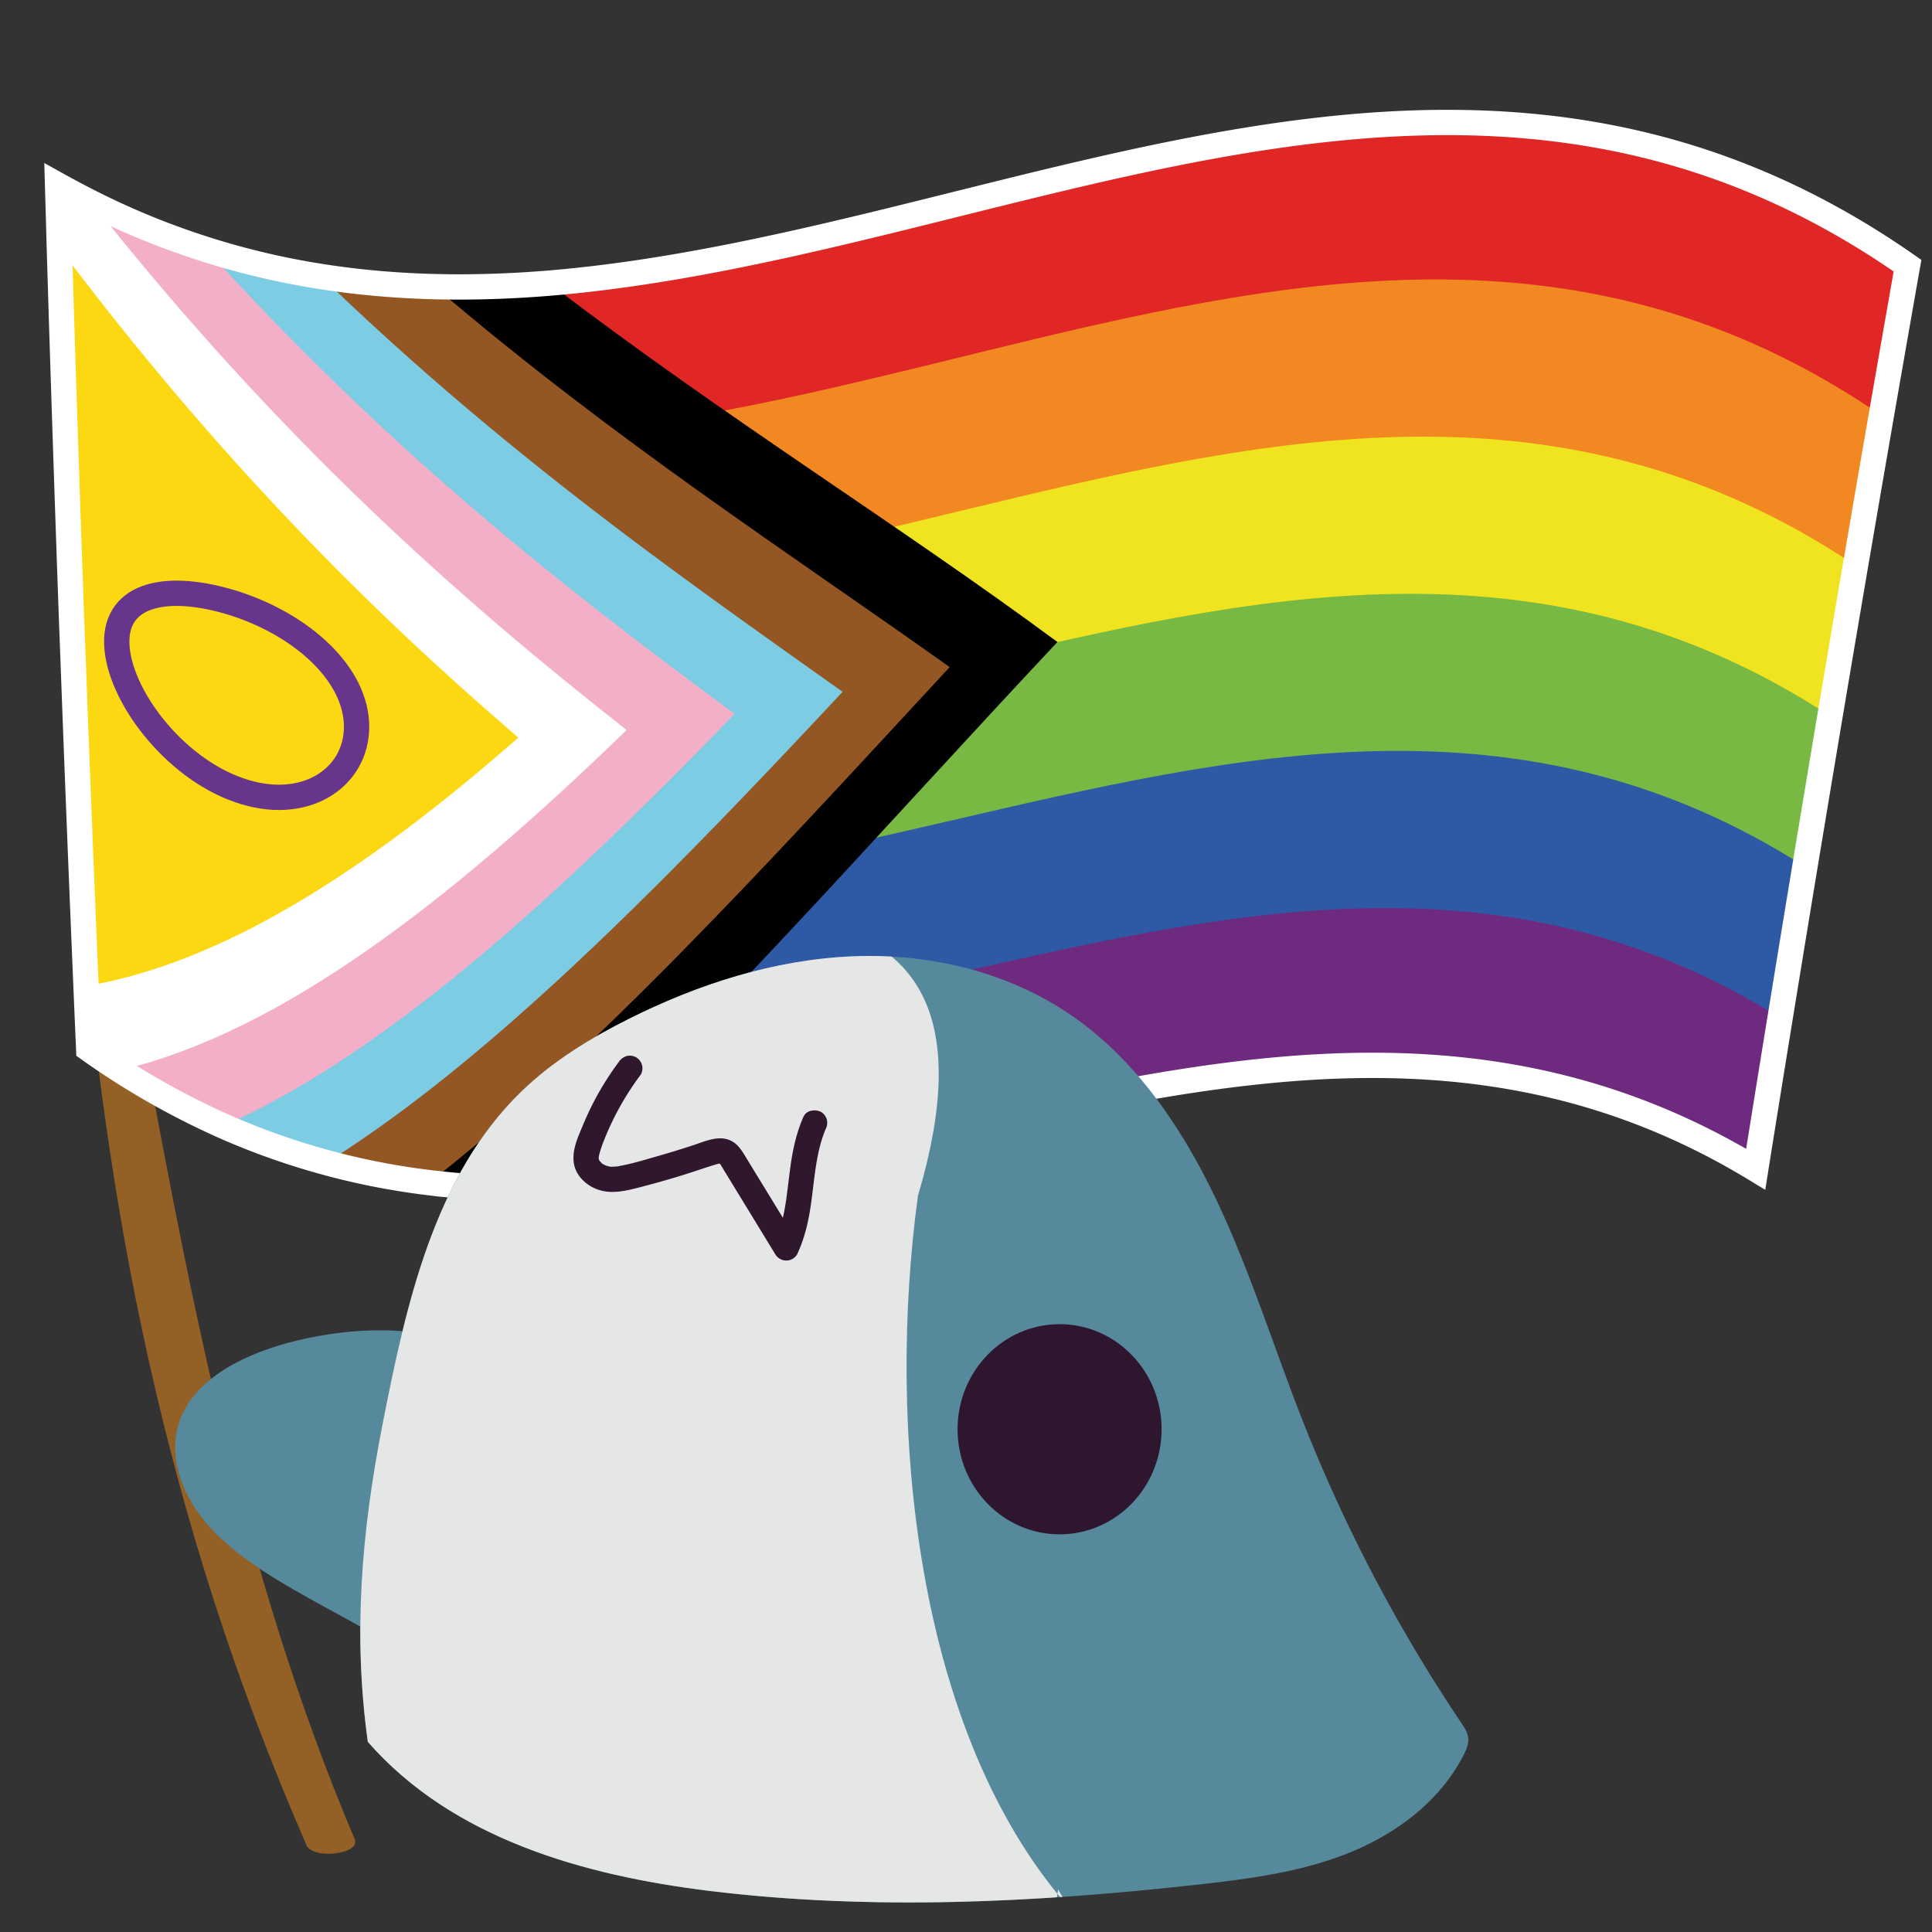 <?xml version="1.0" encoding="UTF-8"?>
<svg viewBox="0 0 1e3 1e3" xmlns="http://www.w3.org/2000/svg">
 <rect x="0" y="0" width="1e3" height="1e3" fill="#333333" stroke="none"/>
 <defs>
  <style>.cls-1,.cls-15,.cls-16{fill:none;}.cls-2{fill:#936026;}.cls-3{fill:#6d2a7f;}.cls-4{fill:#2e59a5;}.cls-5{fill:#78b943;}.cls-6{fill:#efe41f;}.cls-7{fill:#f18821;}.cls-8{fill:#e12726;}.cls-9{fill:#010101;}.cls-10{fill:#945724;}.cls-11{fill:#7ccce4;}.cls-12{fill:#f4afc8;}.cls-13{fill:#fff;}.cls-14{fill:#fcd812;}.cls-15{stroke:#67358c;}.cls-15,.cls-16{stroke-miterlimit:10;stroke-width:13.1px;}.cls-16{stroke:#fff;}.cls-17{fill:#55899b;}.cls-18{fill:#2e162e;}.cls-19{clip-path:url(#clip-path);}.cls-20{fill:#e5e6e6;}.cls-21{fill:#2f172e;}</style>
  <clipPath id="clip-path">
   <path class="cls-1" d="M190.37,901.55c-7.72-56.12-3.27-108.64,7.61-164.2,12.19-62.24,26.82-128.56,71.64-172.15,16.19-15.75,35.58-27.64,55.6-37.68C361.44,509.35,400.75,496.73,441,495s81.53,8.06,114.83,31.43c32.77,23,56.22,57.76,73.67,94.44s29.56,75.76,44.43,113.62a817.31,817.31,0,0,0,82.49,157.38c1.61,2.39,3.29,4.92,3.56,7.82s-1,5.85-2.3,8.5c-12.23,24.1-35.07,41.07-59.67,50.93s-51.11,13.36-77.35,16.27C536.41,984.8,451.14,989,367,978.7c-64.93-8-132.89-27.07-176.62-77.15"/>
  </clipPath>
 </defs>
 <g id="Layer_2" data-name="Layer 2">
  <path class="cls-2" d="M68.39,507.89C96,658,122.45,807.52,183.61,952c3.27,7.73-21.63,10.74-25,3C84.1,784.13,54.52,622.5,41.34,458.37"/>
  <path class="cls-3" d="M45.91,543c292.31,205.48,579.92-110.4,862.85,62.21Q946.4,369.87,987.3,137.51C672.83-83.09,353.66,276.13,29.8,95.69Q36.22,319.71,45.91,543Z"/>
  <path class="cls-4" d="M42.77,468.52c297.57,201.66,590.44-121.61,878.62,58.3q31.83-195.71,65.91-389.31C672.83-83.09,353.66,276.13,29.8,95.69Q35.15,282.38,42.77,468.52Z"/>
  <path class="cls-5" d="M39.82,394c302.82,197.7,600.95-132.9,894.39,54.59Q960,292.37,987.3,137.51C672.83-83.09,353.66,276.13,29.8,95.69Q34.07,245,39.82,394Z"/>
  <path class="cls-6" d="M37,319.5c308.08,193.6,611.47-144.26,910.17,51.08q19.63-116.94,40.09-233.07C672.83-83.09,353.66,276.13,29.8,95.69Q33,207.71,37,319.5Z"/>
  <path class="cls-7" d="m34.44 244.94c313.34 189.35 622-155.71 926 47.77q13.26-77.79 26.9-155.2c-314.51-220.6-633.68 138.62-957.54-41.82q2.13 74.67 4.64 149.25z"/>
  <path class="cls-8" d="M32,170.34C350.63,355.3,664.54,3.13,973.76,215q6.72-38.79,13.54-77.5C672.83-83.09,353.66,276.13,29.8,95.69Q30.87,133,32,170.34Z"/>
  <path class="cls-9" d="M45.91,543c76.83,54.32,153.33,72.2,229.51,72.41,86.13-77.49,176.77-181.8,271.91-283.11C464.39,271,376.67,217.18,284.19,146.56c-84.48,6.91-169.27-3.12-254.39-50.87Q36.22,319.71,45.91,543Z"/>
  <path class="cls-10" d="M45.91,543c58.9,41.65,117.61,61.87,176.13,69.14,85.33-66.29,175.17-164.89,269.51-266.86-84.08-59.8-172.93-117-266.55-196.9C160.12,146.73,95.05,132.3,29.8,95.69Q36.22,319.71,45.91,543Z"/>
  <path class="cls-11" d="M45.91,543C87,572.06,128.06,590.69,169,601.76c84.54-52.93,173.58-143.52,267.13-243.68-85.21-60.49-175.18-123.44-269.93-214.95A403.73,403.73,0,0,1,29.8,95.69Q36.22,319.71,45.91,543Z"/>
  <path class="cls-12" d="M45.91,543a404.56,404.56,0,0,0,69.63,39.81c83.74-37.26,172-117.44,264.74-213.34C293.94,306,202.83,235,107,129.24A408.05,408.05,0,0,1,29.8,95.69Q36.22,319.71,45.91,543Z"/>
  <path class="cls-13" d="M45.91,543q8.12,5.73,16.22,10.93C145,534.48,232.43,467,324.34,377.85,236.92,309.23,144.73,227.61,47.77,105.22q-9-4.48-18-9.53Q36.22,319.71,45.91,543Z"/>
  <path class="cls-14" d="m44.52 510.38c71.3-12 145.89-60.27 223.77-128.59-75.7-65-154.88-143.57-237.54-253.41q5.7 191.27 13.77 382z"/>
  <path class="cls-15" d="m60.44 333.29c0.88 26.19 29.11 63.72 62.94 75.58 33.83 12.06 61.16-5.82 61.18-32.69 0-27.16-28-52.43-62.74-63.72-34.71-11.09-62.25-5.46-61.38 20.83z"/>
  <path class="cls-16" d="m45.91 543q-3.91-90.56-7.32-181.18-0.78-21.15-1.59-42.32-2.64-74.5-5-149.16-0.2-6.06-0.38-12.11l-0.9-29.85q-0.45-16.38-0.92-32.69 9 5 18 9.53a402.14 402.14 0 0 0 118.42 37.91c39.4 6.19 78.73 6.64 118 3.43 236.92-19.78 471.29-171.12 703.11-9.05q-34.11 193.49-65.94 389.31-6.39 39.18-12.63 78.37c-225.92-137.35-454.82 35.22-686.76 6.93a373.87 373.87 0 0 1-106.5-29.33 404.56 404.56 0 0 1-69.59-39.79z"/>
 </g>
 <g id="Layer_5" data-name="Layer 5">
  <g id="Layer_6" data-name="Layer 6">
   <path class="cls-17" d="M190.37,901.55c-7.72-56.12-3.27-108.64,7.61-164.2,12.19-62.24,26.82-128.56,71.64-172.15,16.19-15.75,35.58-27.64,55.6-37.68C361.44,509.35,400.75,496.73,441,495s81.53,8.06,114.83,31.43c32.77,23,56.22,57.76,73.67,94.44s29.56,75.76,44.43,113.62a817.31,817.31,0,0,0,82.49,157.38c1.61,2.39,3.29,4.92,3.56,7.82s-1,5.85-2.3,8.5c-12.23,24.1-35.07,41.07-59.67,50.93s-51.11,13.36-77.35,16.27C536.41,984.8,451.14,989,367,978.7c-64.93-8-132.89-27.07-176.62-77.15"/>
   <ellipse class="cls-18" cx="548.44" cy="739.78" rx="52.8" ry="54.39"/>
   <path class="cls-17" d="m222.55 691c-20.92-4.13-43.08-2.65-63.92 1.75-26.17 5.52-52.65 17.14-63.22 37.11-10.4 19.65-2.62 43.06 13 60.34s38.05 29.69 60 41.76l76.05 41.76"/>
   <g class="cls-19">
    <path class="cls-20" d="M553.62,987.69C473,896.47,459,736.54,475.15,618.81c15.39-52,22.1-114.33-35.5-136.14C268.46,392.6,124,535.46,147.21,718.08c23.21,80.45-2.07,178.15,41.9,248.7C245.06,1054.3,533,1106.89,547.64,978"/>
   </g>
   <path class="cls-21" d="M416,577.72c-3.73,8.38-5.65,17.12-6.88,26.17-.66,4.81-1.21,9.63-1.83,14.44,0,.21-.06.42-.08.63-.15,1.15,0-.35.06-.48-.11.55-.15,1.13-.23,1.69-.16,1.12-.33,2.23-.51,3.35-.34,2.08-.73,4.16-1.18,6.21-.51,2.32-1.11,4.62-1.82,6.88-.38,1.2-.79,2.38-1.23,3.55-.2.52-.43,1-.62,1.56.69-1.88-.17.32-.36.73h11.33L391.56,608l-5.2-8.52c-1.9-3.11-3.73-6.4-6.89-8.4-6.66-4.22-14.54-.29-21.18,1.87q-9.26,3-18.62,5.68c-6.25,1.78-12.58,3.73-19,4.89a5.41,5.41,0,0,1-1.17.2c1.21.13.87-.1.33,0-.79.06-1.57.13-2.36.14-.39,0-2,.17-2.35-.09.31.26,1.24.23.35,0-.45-.1-.89-.18-1.32-.3s-2.21-.73-1.06-.33-.49-.29-.81-.48-.6-.39-.9-.58c-.56-.37-.09-.47.48.37a8.18,8.18,0,0,0-1.51-1.49c.09.05.93,1.36.38.49-.18-.29-.38-.58-.55-.88s-.2-.43-.32-.62c.83,1.32.41,1,.22.43-.09-.28-.15-.57-.23-.85-.31-1,.05.65.07.69a5.38,5.38,0,0,1,0-1.39l0-.46c-.15,1-.17,1.11-.05.38a58.91,58.91,0,0,1,2.81-8.61c.32-.83.64-1.66,1-2.48.12-.27.23-.54.34-.82l.34-.82c-.35.82-.43,1-.23.55.67-1.55,1.36-3.11,2.08-4.64q2.07-4.41,4.42-8.66a144.87,144.87,0,0,1,11-17,6.58,6.58,0,0,0,.66-5.06,6.69,6.69,0,0,0-3-3.92,6.6,6.6,0,0,0-5.06-.66,7.65,7.65,0,0,0-3.92,3,150.76,150.76,0,0,0-18.55,32.68c-2.64,6.3-6,13.37-4.63,20.34,1.28,6.58,7.14,11.6,13.37,13.41,7.07,2.05,14.49.08,21.38-1.72q9.66-2.5,19.21-5.39c6.31-1.91,12.53-4.09,18.82-6.06.68-.21,1.37-.38,2.06-.56,1.43-.36-1.54,0-.08,0,.27,0,.55,0,.82,0,1.36-.06-1.16-.34-.34-.08,1.21.39-.19,0-.23-.21s1.37,1,.33.12.44.56.47.56c-.34,0-.81-1.16-.31-.39.22.33.45.66.66,1,.41.65.8,1.3,1.2,2l2.6,4.26,24.2,39.61a6.64,6.64,0,0,0,5.67,3.25,6.46,6.46,0,0,0,5.66-3.25c3.87-8.29,5.87-17,7.14-26,.67-4.81,1.22-9.62,1.83-14.44.06-.49.13-1,.19-1.47s.26-1.22-.06.47c0-.27.07-.56.11-.84.16-1.12.32-2.24.5-3.36.33-2.09.7-4.17,1.13-6.24.49-2.32,1.06-4.63,1.74-6.91.37-1.2.76-2.39,1.19-3.57.19-.53.39-1,.6-1.57a4.37,4.37,0,0,0,.31-.78l-.33.8.33-.77a7.13,7.13,0,0,0,.67-5.06,6.7,6.7,0,0,0-3-3.92c-2.86-1.51-7.49-1-9,2.35Z"/>
  </g>
 </g>
</svg>
